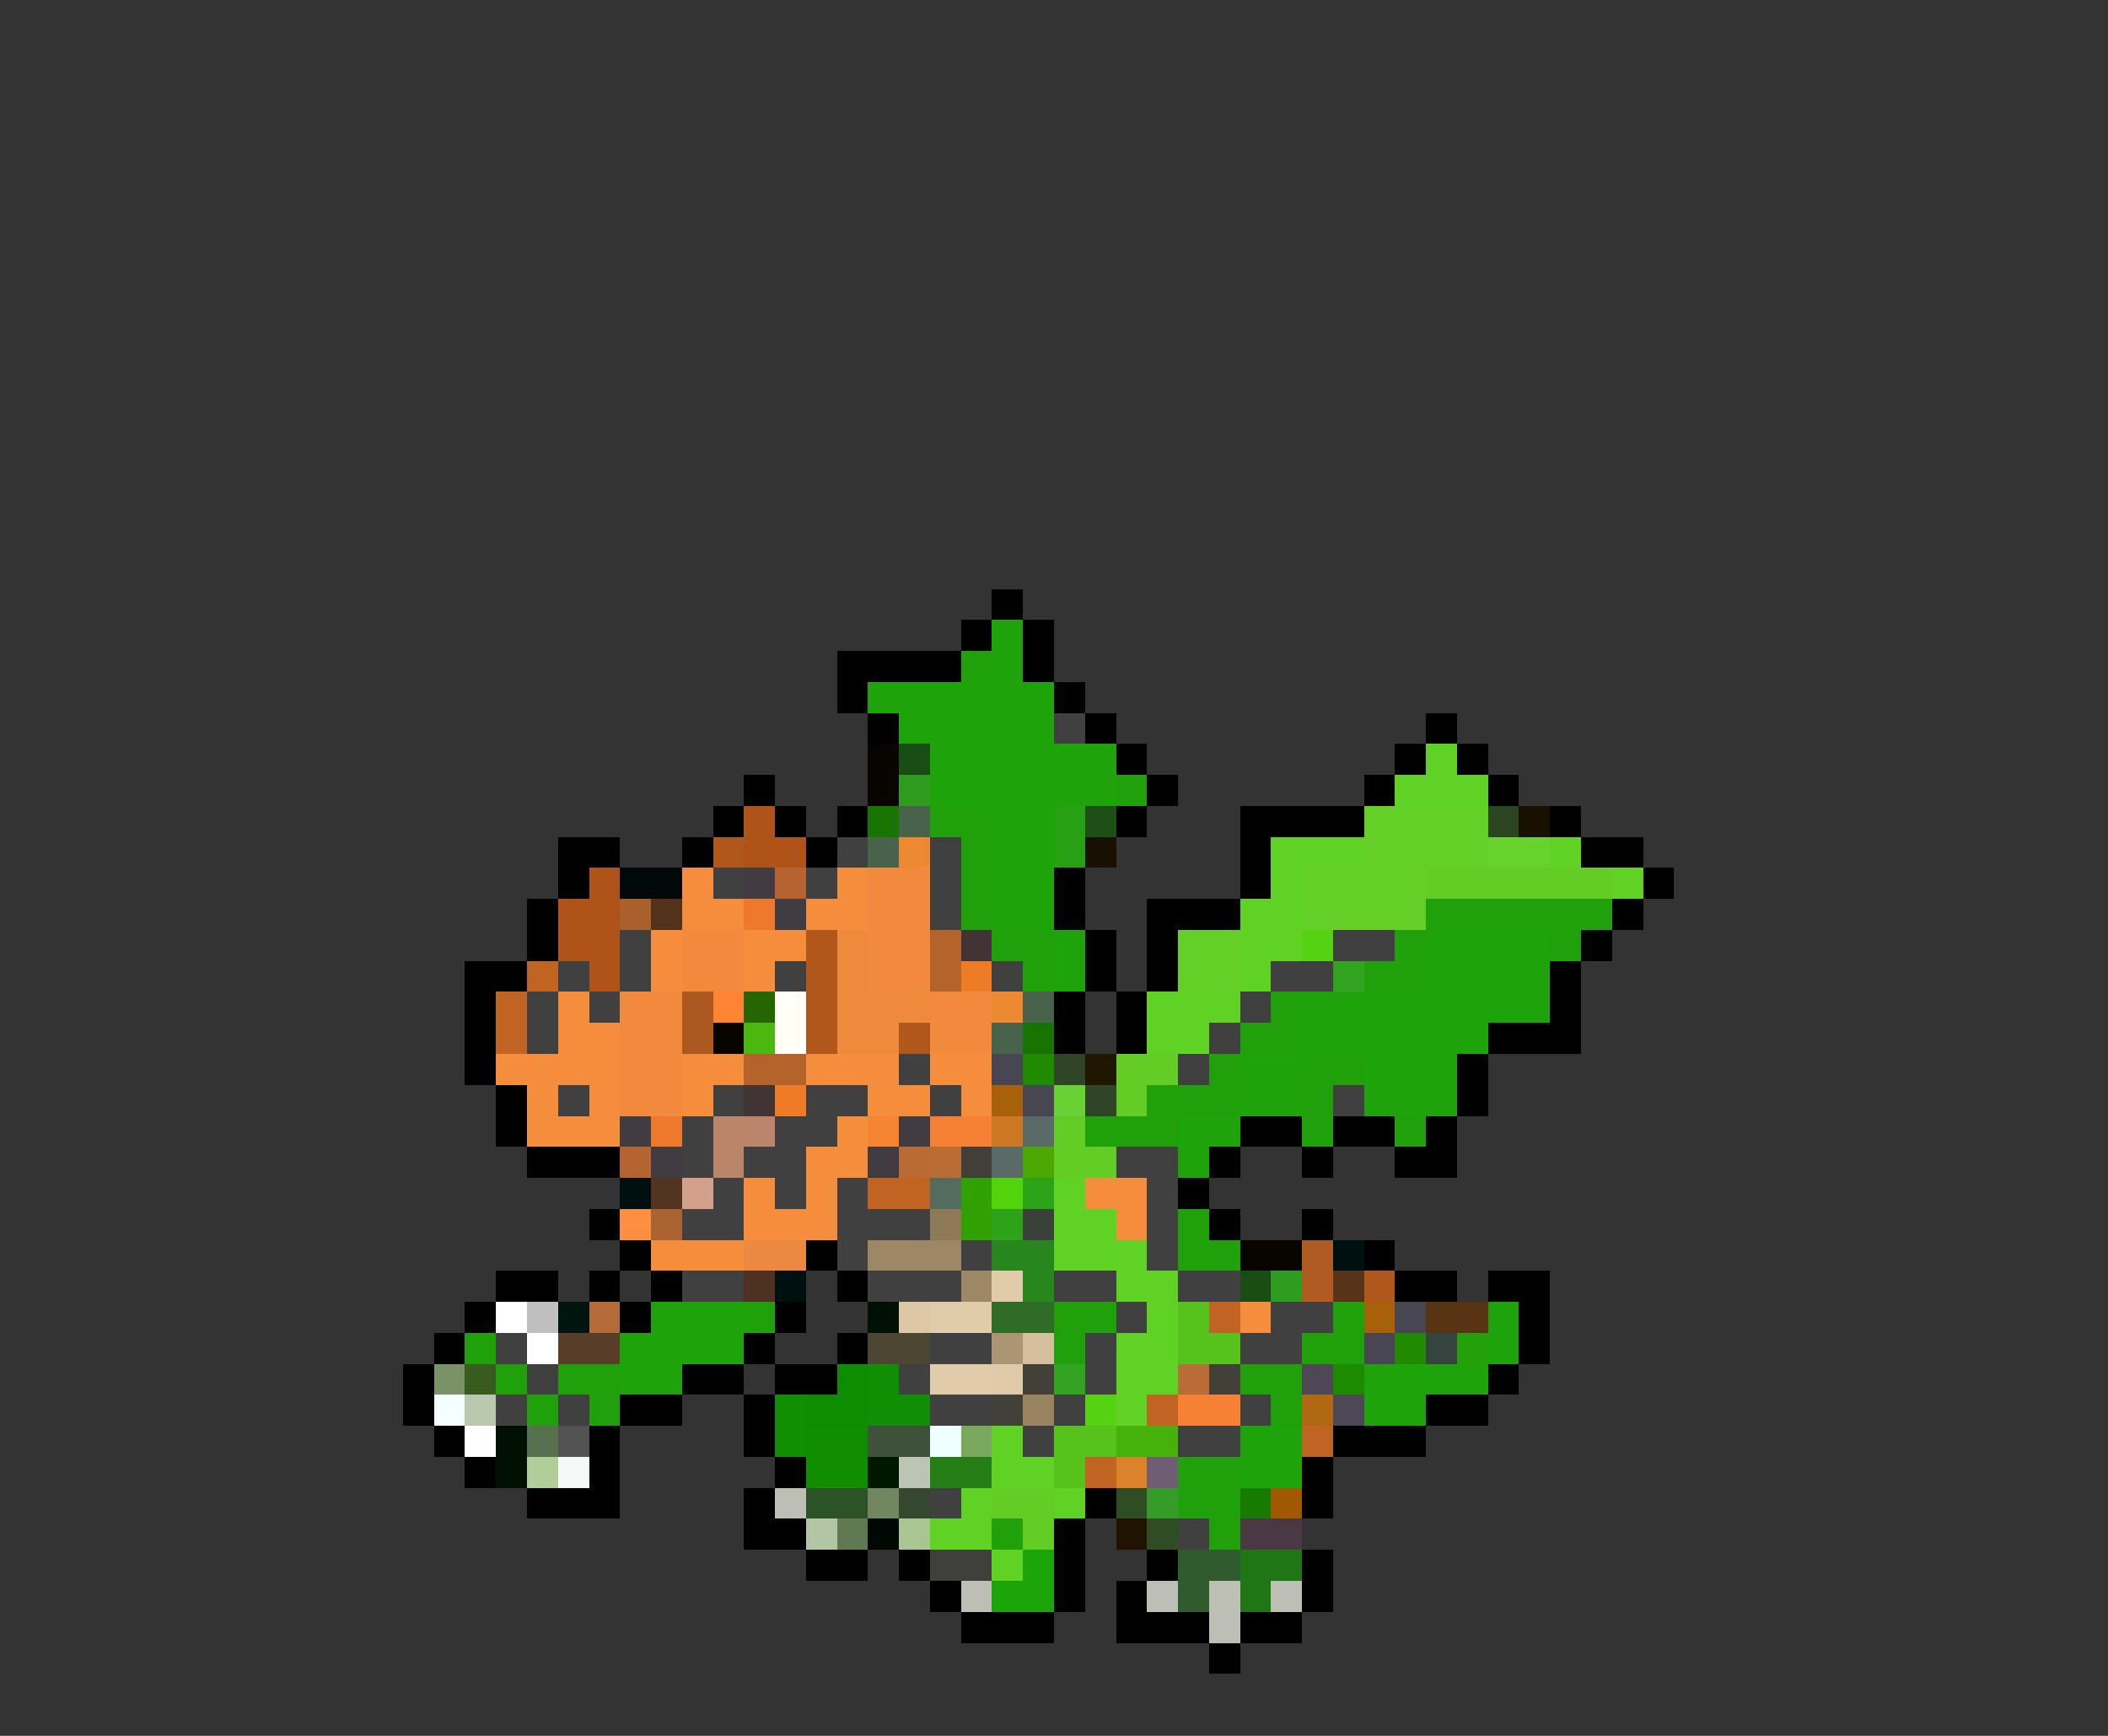 <svg xmlns="http://www.w3.org/2000/svg" viewBox="0 -0.5 68 56" shape-rendering="crispEdges">
<rect x="0" y="-0.5" width="68" height="56" fill="#333333" stroke="none"/>
<path stroke="#000000" d="M32 19h1M31 20h1M33 20h1M27 21h4M33 21h1M27 22h1M34 22h1M28 23h1M35 23h1M46 23h1M36 24h1M45 24h1M47 24h1M24 25h1M37 25h1M44 25h1M48 25h1M23 26h1M25 26h1M27 26h1M36 26h1M40 26h4M50 26h1M18 27h2M22 27h1M26 27h1M40 27h1M51 27h2M18 28h1M34 28h1M40 28h1M53 28h1M17 29h1M34 29h1M37 29h3M52 29h1M17 30h1M35 30h1M37 30h1M51 30h1M15 31h2M35 31h1M37 31h1M50 31h1M15 32h1M34 32h1M36 32h1M50 32h1M15 33h1M34 33h1M36 33h1M48 33h3M15 34h1M47 34h1M16 35h1M47 35h1M16 36h1M40 36h2M43 36h2M46 36h1M17 37h3M39 37h1M42 37h1M45 37h2M38 38h1M19 39h1M39 39h1M42 39h1M20 40h1M26 40h1M44 40h1M16 41h2M19 41h1M21 41h1M27 41h1M45 41h2M48 41h2M15 42h1M20 42h1M25 42h1M49 42h1M14 43h1M24 43h1M27 43h1M49 43h1M13 44h1M22 44h2M25 44h2M48 44h1M13 45h1M20 45h2M24 45h1M46 45h2M14 46h1M19 46h1M24 46h1M43 46h3M15 47h1M19 47h1M25 47h1M42 47h1M17 48h3M24 48h1M35 48h1M42 48h1M24 49h2M34 49h1M26 50h2M29 50h1M34 50h1M37 50h1M42 50h1M30 51h1M34 51h1M36 51h1M42 51h1M31 52h3M36 52h3M40 52h2M39 53h1" />
<path stroke="#1ea30b" d="M32 20h1M32 21h1M28 22h2M29 23h1M34 30h1M34 31h1M48 32h2M46 34h1M46 35h1M38 36h2M38 37h1M21 42h1M48 42h1M20 43h2M48 43h1M20 44h2M46 44h2" />
<path stroke="#20a00b" d="M31 21h1M36 25h1M30 26h2M31 27h1M31 28h1M31 29h1M46 29h6M32 30h2M45 30h1M50 30h1M33 31h1M44 31h2M41 32h1M40 33h2M39 34h1M42 34h2M37 35h3M42 35h1M35 36h3M42 36h1M45 36h1M38 39h1M38 40h2M24 42h1M34 42h2M43 42h1M15 43h1M34 43h1M42 43h2M16 44h1M18 44h2M40 44h2M17 45h1M19 45h1M41 45h1M38 47h2M38 48h2M32 49h1M39 49h1" />
<path stroke="#1fa30b" d="M30 22h4M30 23h4M30 24h6M30 25h6M32 26h2M32 27h2M32 28h2M32 29h2M46 30h4M46 31h4M42 32h6M42 33h6M40 34h2M44 34h2M40 35h2M44 35h2M22 42h2M22 43h2M44 44h2M44 45h2M40 46h2M40 47h2" />
<path stroke="#414041" d="M34 23h1M27 27h1M30 27h1M23 28h1M26 28h1M30 28h1M30 29h1M20 30h1M43 30h2M18 31h1M20 31h1M25 31h1M32 31h1M41 31h2M17 32h1M19 32h1M40 32h1M17 33h1M39 33h1M29 34h1M38 34h1M18 35h1M23 35h1M26 35h2M30 35h1M43 35h1M22 36h1M25 36h2M22 37h1M24 37h2M36 37h2M23 38h1M25 38h1M27 38h1M37 38h1M22 39h2M27 39h3M37 39h1M27 40h1M31 40h1M37 40h1M22 41h2M28 41h3M34 41h2M38 41h2M36 42h1M41 42h2M16 43h1M30 43h2M35 43h1M40 43h2M17 44h1M29 44h1M35 44h1M16 45h1M18 45h1M30 45h2M34 45h1M40 45h1M33 46h1M38 46h2M30 48h1M38 49h1" />
<path stroke="#080400" d="M28 24h1M28 25h1M23 33h1M40 40h2" />
<path stroke="#1a4d13" d="M29 24h1M40 41h1" />
<path stroke="#60d224" d="M46 24h1M45 25h3M41 27h3M50 27h1M41 28h1M52 28h1M40 29h2M40 30h2M40 31h1M37 32h3M37 33h2M34 38h1M34 39h2M34 40h3M36 41h2M37 42h1M36 43h2M36 44h2M36 45h1M32 46h1M32 47h2M31 48h1M34 48h1M30 49h2M32 50h1" />
<path stroke="#2f9c1f" d="M29 25h1M41 41h1" />
<path stroke="#b05318" d="M24 26h1M24 27h2M19 28h1M18 29h2M18 30h2M19 31h1" />
<path stroke="#197300" d="M28 26h1M33 33h1" />
<path stroke="#49624b" d="M29 26h1M28 27h1M33 32h1M32 33h1" />
<path stroke="#29a014" d="M34 26h1M34 27h1" />
<path stroke="#1d4f16" d="M35 26h1" />
<path stroke="#64cf26" d="M44 26h4M44 27h4M42 28h4M42 29h4M38 30h2M38 31h2" />
<path stroke="#2a451f" d="M48 26h1" />
<path stroke="#181000" d="M49 26h1M35 27h1" />
<path stroke="#b0581b" d="M23 27h1M26 30h1M26 31h1M26 32h1M26 33h1M29 33h1M44 41h1" />
<path stroke="#ed8930" d="M29 27h1M32 32h1" />
<path stroke="#67d22c" d="M48 27h2" />
<path stroke="#000808" d="M20 28h2" />
<path stroke="#f58e3c" d="M22 28h1M27 28h1M22 29h2M26 29h2M21 30h1M24 30h2M21 31h1M24 31h1M18 32h1M18 33h2M16 34h4M22 34h2M26 34h3M30 34h2M17 35h1M19 35h1M22 35h1M28 35h2M31 35h1M17 36h3M27 36h1M26 37h2M24 38h1M26 38h1M35 38h2M24 39h3M36 39h1M21 40h3M40 42h1" />
<path stroke="#413c41" d="M24 28h1M25 29h1M20 36h1M29 36h1M21 37h1M28 37h1" />
<path stroke="#b46331" d="M25 28h1M20 37h1" />
<path stroke="#f28a3d" d="M28 28h2M28 29h2M22 30h2M28 30h2M22 31h2M28 31h2M20 32h2M30 32h2M20 33h2M30 33h2M20 34h2M20 35h2" />
<path stroke="#63cd26" d="M46 28h6M36 34h2M36 35h1M34 36h1M34 37h2M32 48h2M33 49h1" />
<path stroke="#a9602d" d="M20 29h1" />
<path stroke="#53321b" d="M21 29h1" />
<path stroke="#ee792c" d="M24 29h1M21 36h1" />
<path stroke="#ef8a3c" d="M27 30h1M27 31h1M27 32h3M27 33h2" />
<path stroke="#b4632b" d="M30 30h1M30 31h1M24 34h2" />
<path stroke="#423334" d="M31 30h1M24 35h1" />
<path stroke="#55d212" d="M42 30h1M35 45h1" />
<path stroke="#c16423" d="M17 31h1M16 32h1M16 33h1M28 38h2M39 42h1M37 45h1M42 46h1M35 47h1" />
<path stroke="#ee7c27" d="M31 31h1M25 35h1" />
<path stroke="#33a322" d="M43 31h1M34 44h1" />
<path stroke="#ac5921" d="M22 32h1M22 33h1" />
<path stroke="#ff8433" d="M23 32h1" />
<path stroke="#266601" d="M24 32h1" />
<path stroke="#fffff6" d="M25 32h1M25 33h1" />
<path stroke="#4cb70e" d="M24 33h1" />
<path stroke="#474652" d="M32 34h1M33 35h1M45 42h1M44 43h1" />
<path stroke="#208b00" d="M33 34h1M45 43h1" />
<path stroke="#304528" d="M34 34h1M35 35h1" />
<path stroke="#201700" d="M35 34h1" />
<path stroke="#a9600b" d="M32 35h1M44 42h1" />
<path stroke="#69d134" d="M34 35h1" />
<path stroke="#ba856a" d="M23 36h2M23 37h1" />
<path stroke="#f6832f" d="M28 36h1" />
<path stroke="#f68134" d="M30 36h2M38 45h2" />
<path stroke="#cb7723" d="M32 36h1" />
<path stroke="#5a6a67" d="M33 36h1M32 37h1" />
<path stroke="#ba6b34" d="M29 37h1" />
<path stroke="#ba6c37" d="M30 37h1M38 44h1" />
<path stroke="#413f38" d="M31 37h1M39 44h1" />
<path stroke="#4ca903" d="M33 37h1" />
<path stroke="#001010" d="M20 38h1M43 40h1M25 41h1" />
<path stroke="#533421" d="M21 38h1" />
<path stroke="#d3a08b" d="M22 38h1" />
<path stroke="#526d5e" d="M30 38h1" />
<path stroke="#30a003" d="M31 38h1M31 39h1" />
<path stroke="#53d30a" d="M32 38h1" />
<path stroke="#2da31a" d="M33 38h1M32 39h1" />
<path stroke="#fd8f40" d="M20 39h1" />
<path stroke="#a96431" d="M21 39h1" />
<path stroke="#8f7a57" d="M30 39h1" />
<path stroke="#394139" d="M33 39h1" />
<path stroke="#ec8842" d="M24 40h2" />
<path stroke="#9d8865" d="M28 40h3M31 41h1" />
<path stroke="#27861d" d="M32 40h2M33 41h1" />
<path stroke="#b05b21" d="M42 40h1M42 41h1" />
<path stroke="#4d3121" d="M24 41h1" />
<path stroke="#e1cca9" d="M32 41h1M30 42h2M30 44h2" />
<path stroke="#57331a" d="M43 41h1" />
<path stroke="#ffffff" d="M16 42h1M17 43h1M15 46h1" />
<path stroke="#bfbfbf" d="M17 42h1" />
<path stroke="#001410" d="M18 42h1" />
<path stroke="#b36b3a" d="M19 42h1" />
<path stroke="#001005" d="M28 42h1" />
<path stroke="#ddc8a5" d="M29 42h1" />
<path stroke="#2f6c27" d="M32 42h2" />
<path stroke="#56c21b" d="M38 42h1M38 43h2M34 46h2M34 47h1" />
<path stroke="#583412" d="M46 42h2" />
<path stroke="#583d28" d="M18 43h2" />
<path stroke="#4c4633" d="M28 43h2" />
<path stroke="#ab9673" d="M32 43h1" />
<path stroke="#d5c09d" d="M33 43h1" />
<path stroke="#364440" d="M46 43h1" />
<path stroke="#24a00b" d="M47 43h1" />
<path stroke="#799266" d="M14 44h1" />
<path stroke="#385c1e" d="M15 44h1" />
<path stroke="#0f8d01" d="M27 44h1M26 45h2" />
<path stroke="#118f04" d="M28 44h1M25 45h1M28 45h2M25 46h1" />
<path stroke="#dfcaa7" d="M32 44h1" />
<path stroke="#414039" d="M33 44h1M32 45h1" />
<path stroke="#4e4856" d="M42 44h1M43 45h1" />
<path stroke="#1c8b00" d="M43 44h1" />
<path stroke="#f6ffff" d="M14 45h1" />
<path stroke="#bac9ae" d="M15 45h1" />
<path stroke="#998461" d="M33 45h1" />
<path stroke="#b16813" d="M42 45h1" />
<path stroke="#001001" d="M16 46h1M16 47h1" />
<path stroke="#57704d" d="M17 46h1" />
<path stroke="#525352" d="M18 46h1" />
<path stroke="#118d01" d="M26 46h2M26 47h2" />
<path stroke="#3e523b" d="M28 46h2" />
<path stroke="#eeffff" d="M30 46h1" />
<path stroke="#7aa95d" d="M31 46h1" />
<path stroke="#47b10b" d="M36 46h2" />
<path stroke="#b1ce9a" d="M17 47h1" />
<path stroke="#f6faf6" d="M18 47h1" />
<path stroke="#001800" d="M28 47h1" />
<path stroke="#bcc5b3" d="M29 47h1" />
<path stroke="#247e15" d="M30 47h2" />
<path stroke="#db822a" d="M36 47h1" />
<path stroke="#6f5d73" d="M37 47h1" />
<path stroke="#bdbeb4" d="M25 48h1M31 51h1M37 51h1M39 51h1M41 51h1M39 52h1" />
<path stroke="#2b5327" d="M26 48h2" />
<path stroke="#708761" d="M28 48h1" />
<path stroke="#364730" d="M29 48h1" />
<path stroke="#2f4d25" d="M36 48h1M37 49h1" />
<path stroke="#359c27" d="M37 48h1" />
<path stroke="#167b00" d="M40 48h1" />
<path stroke="#a15803" d="M41 48h1" />
<path stroke="#b3c6a3" d="M26 49h1" />
<path stroke="#607951" d="M27 49h1" />
<path stroke="#000803" d="M28 49h1" />
<path stroke="#a9c692" d="M29 49h1" />
<path stroke="#201300" d="M36 49h1" />
<path stroke="#4a3845" d="M40 49h2" />
<path stroke="#3f3f3c" d="M30 50h2" />
<path stroke="#1ba508" d="M33 50h1M32 51h2" />
<path stroke="#305b2f" d="M38 50h2M38 51h1" />
<path stroke="#207615" d="M40 50h2M40 51h1" />
</svg>